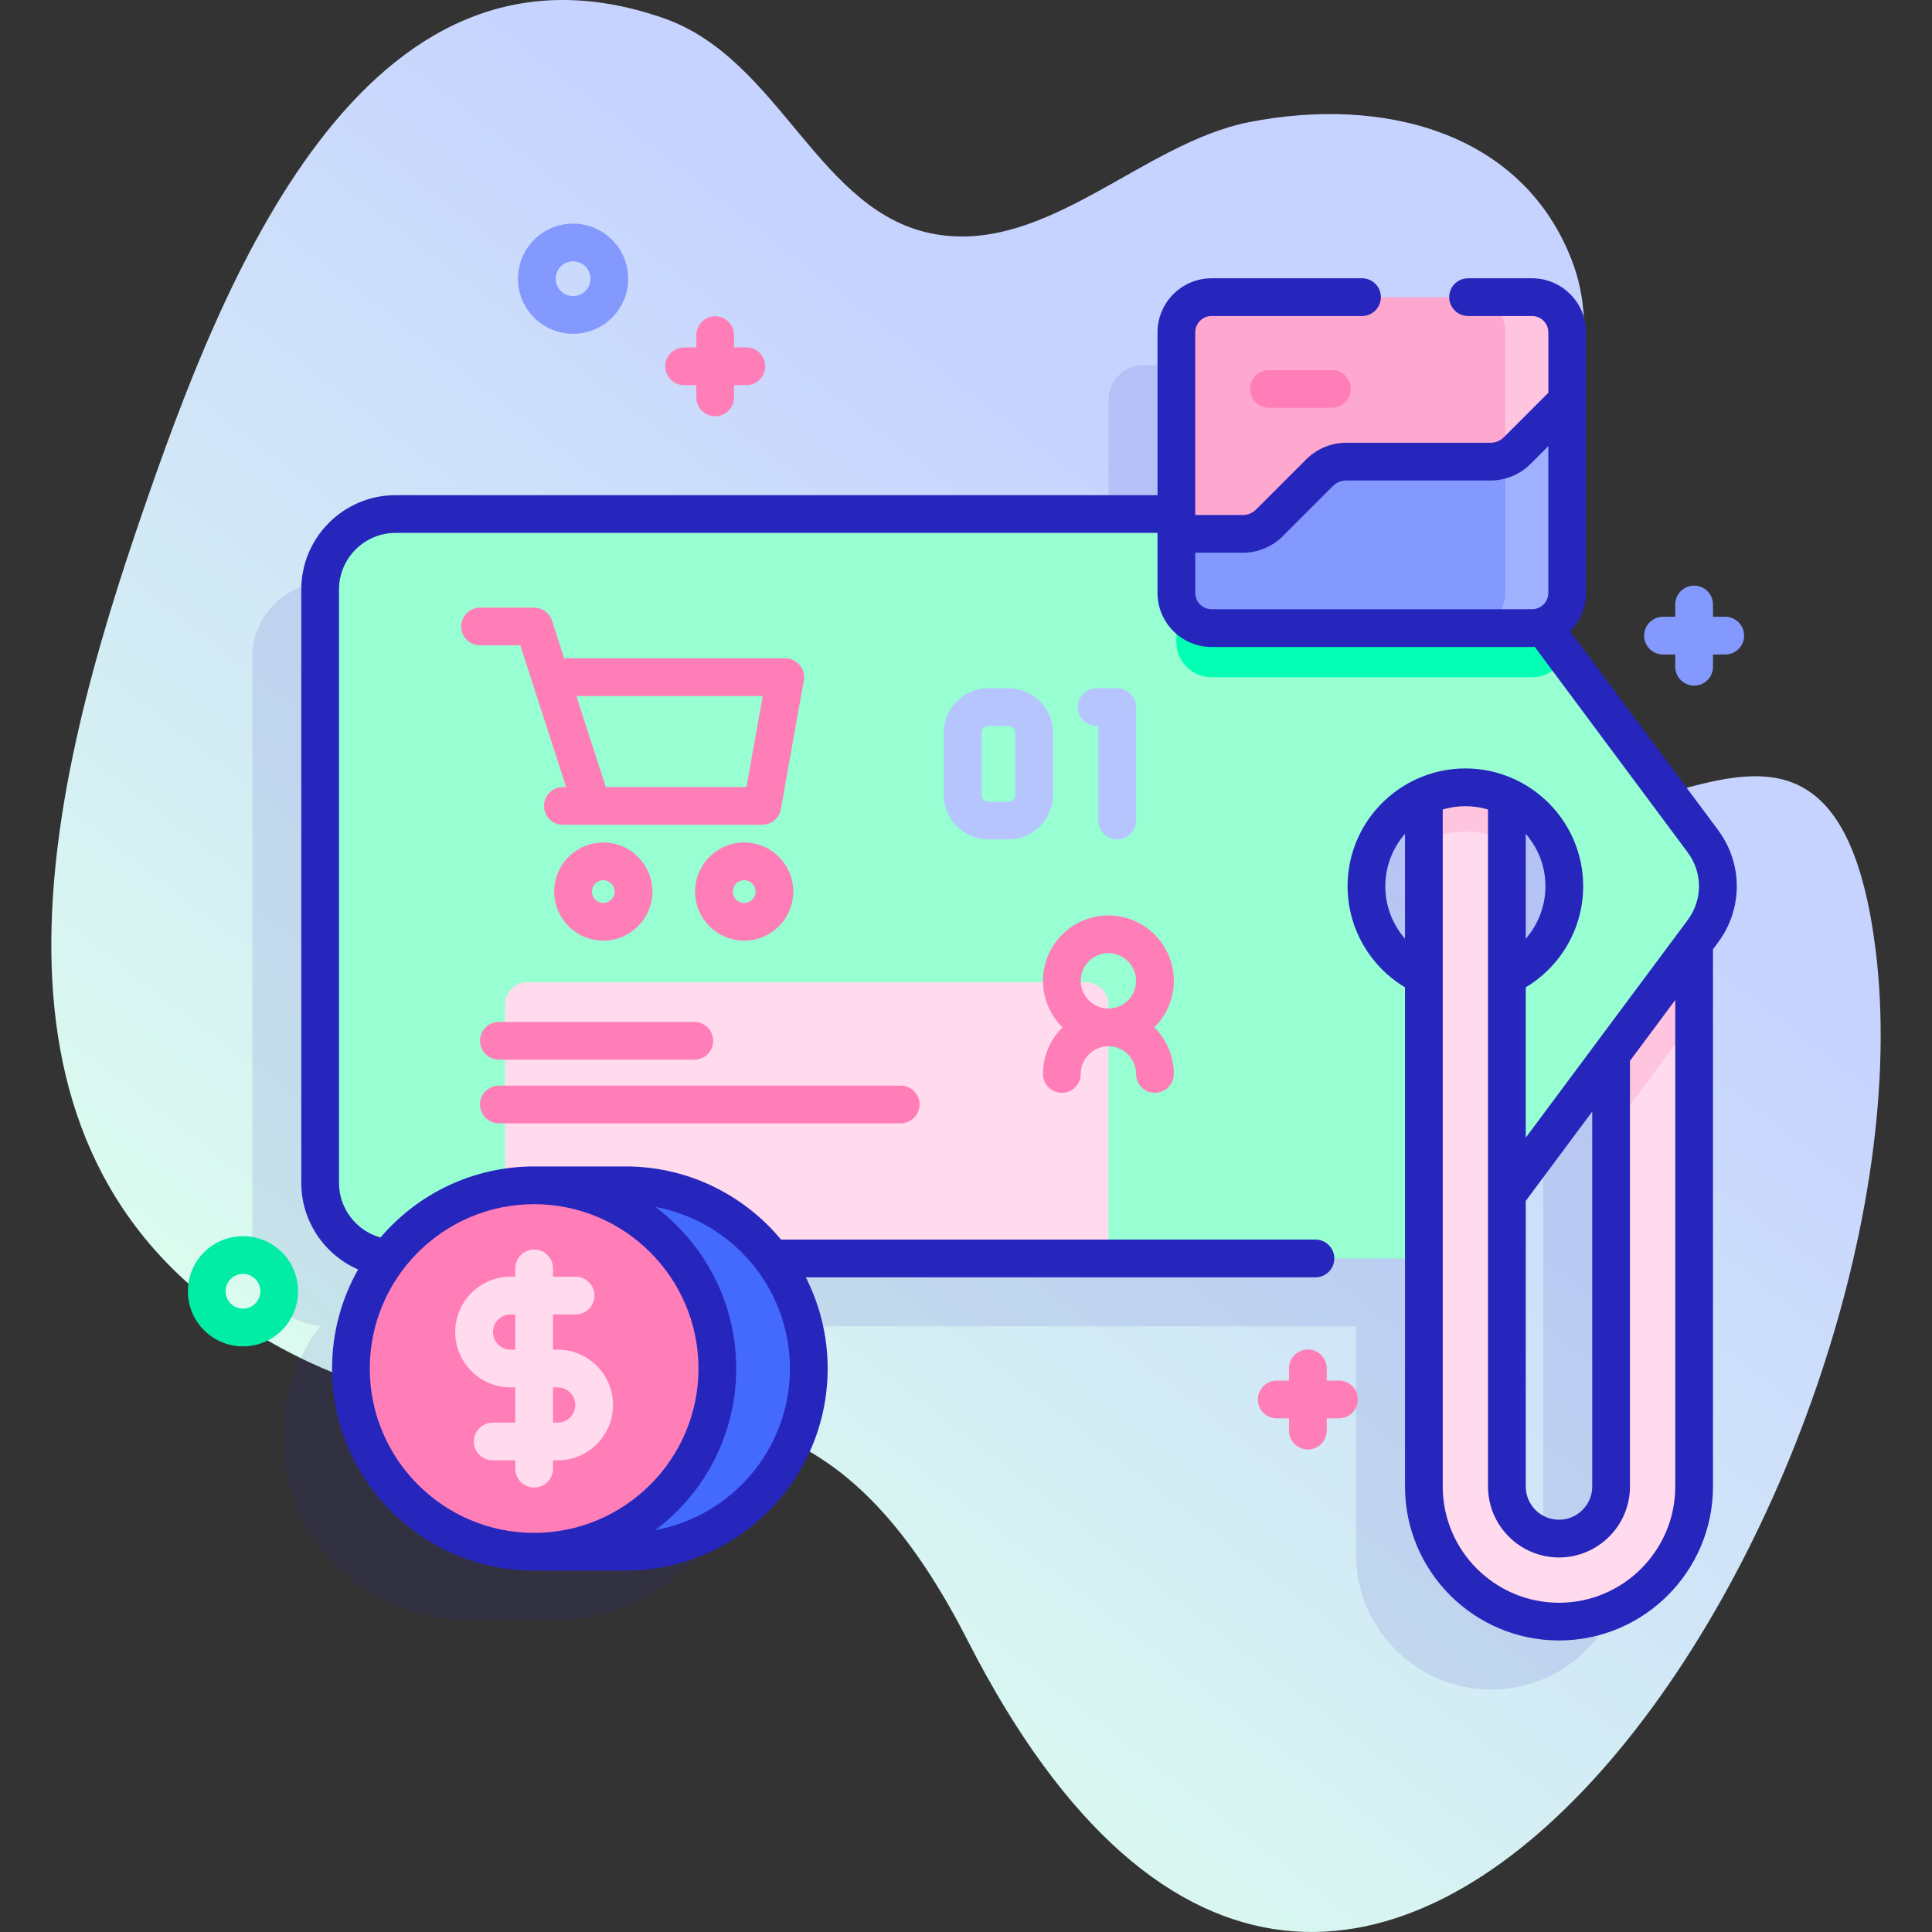 <svg id="Capa_1" enable-background="new 0 0 512 512" height="512" viewBox="0 0 512 512" width="512" xmlns="http://www.w3.org/2000/svg" xmlns:xlink="http://www.w3.org/1999/xlink"><rect x="0" y="0" width="512" height="512" fill="#333333" stroke="none"/><linearGradient id="SVGID_1_" gradientUnits="userSpaceOnUse" x1="125.669" x2="334.669" y1="420.174" y2="150.174"><stop offset=".011" stop-color="#dcfdee"/><stop offset=".777" stop-color="#ccddfb"/><stop offset="1" stop-color="#c7d3ff"/></linearGradient><path d="m497.061 251.773c-12.366-99.351-81.521 2.685-100.229-58.88-11.342-37.324 35.571-83.187 19.655-124.062-13.303-34.164-50.356-43.339-85.37-36.48-28.186 5.521-53.264 34.637-82.89 29.777-31.368-5.147-41.166-46.439-72.37-57.311-80.15-27.925-117.738 72.186-137.712 129.893-25.383 73.334-49.5 169.154 28.422 217.901 82.06 51.335 137.233-21.039 189.876 82.161 103.816 203.52 257.922-43.974 240.618-182.999z" fill="url(#SVGID_1_)"/><path d="m433.28 240.924-42.371-56.938c3.721-1.227 6.413-4.727 6.413-8.858v-69.05c0-5.15-4.18-9.33-9.33-9.33h-84.91c-5.15 0-9.33 4.18-9.33 9.33v48.146h-206.911c-11.05 0-20 8.95-20 20v157.28c0 10.368 7.879 18.886 17.979 19.898-6.161 8.139-9.821 18.277-9.821 29.273 0 26.814 21.737 48.552 48.552 48.552h24.235c26.815 0 48.552-21.738 48.552-48.552 0-10.949-3.627-21.049-9.741-29.171h172.113c.211 0 .42-.012.63-.019v60.448c0 19.75 16.06 35.81 35.81 35.81 19.74 0 35.81-16.06 35.81-35.81v-144.012l2.32-3.118c5.271-7.089 5.271-16.789 0-23.879zm-24.32 171.01c0 7.62-6.2 13.81-13.81 13.81s-13.81-6.19-13.81-13.81v-77.332l27.62-37.116z" fill="#2626bc" opacity=".11"/><path d="m451.28 222.924-36.65-49.25-21.87-29.39c-3.78-5.07-9.73-8.06-16.05-8.06h-271.87c-11.05 0-20 8.95-20 20v157.28c0 11.05 8.95 20 20 20h271.87c6.32 0 12.27-2.99 16.05-8.06l58.52-78.64c5.271-7.09 5.271-16.79 0-23.88zm-62.939 38.16c-14.49 0-26.22-11.75-26.22-26.22s11.73-26.22 26.22-26.22c14.47 0 26.22 11.75 26.22 26.22s-11.75 26.22-26.22 26.22z" fill="#97ffd2"/><path d="m414.631 173.674c-1.39 3.4-4.74 5.8-8.64 5.8h-84.91c-5.15 0-9.33-4.18-9.33-9.33v-33.92h64.96c6.32 0 12.27 2.99 16.05 8.06z" fill="#02ffb3"/><path d="m293.74 266.254v67.25h-159.94v-67.25c0-3.29 2.67-5.96 5.96-5.96h148.01c3.301 0 5.97 2.67 5.97 5.96z" fill="#ffdbed"/><path d="m183.997 280.822h-51.789c-2.761 0-4.998-2.238-4.998-4.998s2.237-4.998 4.998-4.998h51.789c2.761 0 4.998 2.238 4.998 4.998s-2.238 4.998-4.998 4.998z" fill="#ff7eb8"/><path d="m238.697 297.699h-106.49c-2.761 0-4.998-2.238-4.998-4.998s2.237-4.998 4.998-4.998h106.49c2.761 0 4.998 2.238 4.998 4.998s-2.237 4.998-4.998 4.998z" fill="#ff7eb8"/><path d="m448.96 249.914v144.02c0 19.75-16.07 35.81-35.81 35.81-19.75 0-35.81-16.06-35.81-35.81v-182.87c3.34-1.55 7.07-2.42 11-2.42s7.65.87 11 2.43v182.86c0 7.62 6.2 13.81 13.81 13.81s13.81-6.19 13.81-13.81v-114.45z" fill="#ffdbed"/><path d="m448.96 249.914v20.1l-22 29.57v-20.1z" fill="#ffc4df"/><path d="m399.341 211.074v11.75c-3.35-1.56-7.07-2.43-11-2.43s-7.66.87-11 2.42v-11.75c3.34-1.55 7.07-2.42 11-2.42 3.929 0 7.649.87 11 2.43z" fill="#ffc4df"/><path d="m415.322 88.078v69.05c0 5.15-4.18 9.33-9.33 9.33h-84.91c-5.15 0-9.33-4.18-9.33-9.33v-69.05c0-5.15 4.18-9.33 9.33-9.33h84.91c5.15-.001 9.33 4.179 9.33 9.33z" fill="#ffa8cf"/><path d="m352.964 108.066h-16.707c-2.762 0-5-2.239-5-5s2.238-5 5-5h16.707c2.762 0 5 2.239 5 5s-2.239 5-5 5z" fill="#ff7eb8"/><path d="m415.322 88.078v69.05c0 5.15-4.18 9.33-9.33 9.33h-16.4c5.15 0 9.33-4.18 9.33-9.33v-69.05c0-5.15-4.18-9.33-9.33-9.33h16.4c5.15-.001 9.33 4.179 9.33 9.33z" fill="#ffc4df"/><path d="m415.322 106.157v50.97c0 5.15-4.18 9.33-9.33 9.33h-84.91c-5.15 0-9.33-4.18-9.33-9.33v-15.65h17.6c2.65 0 5.2-1.05 7.07-2.93l13.28-13.28c1.88-1.87 4.42-2.93 7.08-2.93h38.22c1.36 0 2.69-.28 3.92-.8 1.17-.5 2.24-1.21 3.15-2.13z" fill="#8399fe"/><path d="m415.322 106.157v50.97c0 5.15-4.18 9.33-9.33 9.33h-16.4c5.15 0 9.33-4.18 9.33-9.33v-35.59c1.17-.5 2.24-1.21 3.15-2.13z" fill="#9fb0fe"/><path d="m165.786 411.227c26.815 0 48.552-21.737 48.552-48.552s-21.737-48.552-48.552-48.552h-24.235v97.104z" fill="#4369fd"/><circle cx="141.551" cy="362.675" fill="#ff7eb8" r="48.552"/><path d="m64.393 356.799c-3.9 0-7.568-1.52-10.326-4.278-5.693-5.693-5.693-14.957.001-20.65 5.693-5.693 14.957-5.693 20.65 0 5.694 5.693 5.694 14.957 0 20.65h.001c-.001 0-.001 0-.001 0-2.758 2.758-6.425 4.278-10.325 4.278zm0-19.204c-1.179 0-2.357.449-3.255 1.346-1.794 1.795-1.794 4.715 0 6.51.87.869 2.025 1.349 3.255 1.349 1.229 0 2.385-.479 3.254-1.349h.001c1.794-1.795 1.794-4.715 0-6.51-.898-.897-2.077-1.346-3.255-1.346z" fill="#01eca5"/><path d="m151.869 88.455c-3.739 0-7.479-1.424-10.325-4.271-5.694-5.693-5.694-14.957 0-20.65 5.693-5.693 14.957-5.693 20.65 0 2.759 2.757 4.278 6.425 4.278 10.325s-1.52 7.567-4.278 10.325v.001c-2.846 2.846-6.586 4.27-10.325 4.27zm0-19.196c-1.179 0-2.357.449-3.255 1.346-1.794 1.795-1.794 4.715 0 6.51 1.795 1.793 4.715 1.793 6.51 0 0-.001 0-.001 0-.001.869-.869 1.349-2.024 1.349-3.254s-.479-2.385-1.349-3.254c-.897-.898-2.076-1.347-3.255-1.347z" fill="#8399fe"/><path d="m197.787 92.066h-3.25v-3.25c0-2.762-2.238-5-5-5s-5 2.238-5 5v3.25h-3.25c-2.762 0-5 2.238-5 5s2.238 5 5 5h3.25v3.25c0 2.762 2.238 5 5 5s5-2.238 5-5v-3.25h3.25c2.762 0 5-2.238 5-5s-2.238-5-5-5z" fill="#ff7eb8"/><path d="m354.85 365.876h-3.25v-3.25c0-2.762-2.238-5-5-5s-5 2.238-5 5v3.25h-3.25c-2.762 0-5 2.238-5 5s2.238 5 5 5h3.25v3.25c0 2.762 2.238 5 5 5s5-2.238 5-5v-3.25h3.25c2.762 0 5-2.238 5-5s-2.239-5-5-5z" fill="#ff7eb8"/><path d="m457.21 163.449h-3.25v-3.25c0-2.762-2.238-5-5-5s-5 2.238-5 5v3.25h-3.25c-2.762 0-5 2.238-5 5s2.238 5 5 5h3.25v3.25c0 2.762 2.238 5 5 5s5-2.238 5-5v-3.25h3.25c2.762 0 5-2.238 5-5s-2.238-5-5-5z" fill="#8399fe"/><g fill="#ff7eb8"><path d="m305.9 272.268c3.191-3.146 5.176-7.513 5.176-12.338 0-9.56-7.777-17.337-17.338-17.337-9.56 0-17.337 7.777-17.337 17.337 0 4.825 1.985 9.192 5.176 12.338-3.191 3.146-5.176 7.512-5.176 12.337 0 2.762 2.238 5 5 5s5-2.238 5-5c0-4.046 3.291-7.337 7.337-7.337s7.338 3.291 7.338 7.337c0 2.762 2.238 5 5 5s5-2.238 5-5c0-4.825-1.984-9.191-5.176-12.337zm-19.499-12.338c0-4.046 3.291-7.337 7.337-7.337s7.338 3.291 7.338 7.337-3.292 7.338-7.338 7.338-7.337-3.292-7.337-7.338z"/><path d="m211.934 176.247c-.95-1.135-2.354-1.79-3.834-1.79h-58.588l-3.222-9.967c-.667-2.063-2.589-3.462-4.758-3.462h-14.323c-2.762 0-5 2.238-5 5s2.238 5 5 5h10.685l12.14 37.554h-.86c-2.762 0-5 2.238-5 5s2.238 5 5 5h52.834c2.423 0 4.496-1.736 4.922-4.121l6.092-34.125c.26-1.457-.139-2.954-1.088-4.089zm-14.113 32.335h-37.277l-7.799-24.125h49.383z"/><path d="m159.881 223.265c-7.175 0-13.012 5.837-13.012 13.012s5.837 13.013 13.012 13.013 13.013-5.838 13.013-13.013-5.838-13.012-13.013-13.012zm0 16.024c-1.661 0-3.012-1.352-3.012-3.013s1.351-3.012 3.012-3.012 3.013 1.351 3.013 3.012-1.352 3.013-3.013 3.013z"/><path d="m197.218 223.265c-7.175 0-13.012 5.837-13.012 13.012s5.837 13.013 13.012 13.013 13.012-5.838 13.012-13.013-5.837-13.012-13.012-13.012zm0 16.024c-1.661 0-3.012-1.352-3.012-3.013s1.351-3.012 3.012-3.012 3.012 1.351 3.012 3.012-1.351 3.013-3.012 3.013z"/></g><path d="m267.256 222.453h-5.331c-6.508 0-11.803-5.295-11.803-11.803v-16.457c0-6.508 5.295-11.803 11.803-11.803h5.331c6.508 0 11.803 5.295 11.803 11.803v16.457c0 6.508-5.295 11.803-11.803 11.803zm-5.331-30.062c-.994 0-1.803.809-1.803 1.803v16.457c0 .994.809 1.803 1.803 1.803h5.331c.994 0 1.803-.809 1.803-1.803v-16.457c0-.994-.809-1.803-1.803-1.803z" fill="#b7c5ff"/><path d="m296.072 222.453c-2.762 0-5-2.238-5-5v-25.063h-.444c-2.762 0-5-2.238-5-5s2.238-5 5-5h5.444c2.762 0 5 2.238 5 5v30.063c0 2.762-2.238 5-5 5z" fill="#b7c5ff"/><path d="m147.794 357.673h-1.243v-9.335h5.974c2.762 0 5-2.238 5-5s-2.238-5-5-5h-5.974v-2.199c0-2.762-2.238-5-5-5s-5 2.238-5 5v2.199h-1.243c-8.087 0-14.667 6.58-14.667 14.668s6.58 14.667 14.667 14.667h1.243v9.335h-5.974c-2.762 0-5 2.238-5 5s2.238 5 5 5h5.974v2.199c0 2.762 2.238 5 5 5s5-2.238 5-5v-2.199h1.243c8.087 0 14.667-6.579 14.667-14.667s-6.58-14.668-14.667-14.668zm-12.486 0c-2.573 0-4.667-2.094-4.667-4.667 0-2.574 2.094-4.668 4.667-4.668h1.243v9.335zm12.486 19.335h-1.243v-9.335h1.243c2.573 0 4.667 2.094 4.667 4.668 0 2.573-2.094 4.667-4.667 4.667z" fill="#ffdbed"/><path d="m455.287 219.94-39.188-52.665c.657-.655 1.253-1.372 1.774-2.143 1.547-2.288 2.451-5.044 2.451-8.007v-69.047c0-7.902-6.429-14.331-14.331-14.331h-16.943c-2.762 0-5 2.238-5 5s2.238 5 5 5h16.943c2.388 0 4.331 1.943 4.331 4.331v16.007l-11.807 11.806c-.434.438-.959.792-1.545 1.042-.635.269-1.298.405-1.971.405h-38.22c-3.997 0-7.764 1.558-10.615 4.395l-13.291 13.29c-.919.925-2.203 1.455-3.523 1.455h-12.598v-48.4c0-2.388 1.942-4.331 4.33-4.331h39.865c2.762 0 5-2.238 5-5s-2.238-5-5-5h-39.865c-7.901 0-14.33 6.429-14.33 14.331v43.146h-201.913c-13.785 0-25 11.215-25 25v157.28c0 10.072 6.104 19.02 15.061 22.919-4.386 7.763-6.903 16.717-6.903 26.252 0 29.528 24.023 53.552 53.552 53.552h24.235c29.528 0 53.552-24.023 53.552-53.552 0-8.694-2.096-16.904-5.788-24.171h135.06c2.762 0 5-2.238 5-5s-2.238-5-5-5h-141.625c-9.831-11.833-24.649-19.382-41.199-19.382h-24.235c-16.288 0-30.891 7.319-40.721 18.83-6.422-1.779-10.989-7.694-10.989-14.448v-157.28c0-8.271 6.729-15 15-15h201.914v.225c0 .01-.003.019-.003.029v15.649c0 7.901 6.429 14.33 14.33 14.33h84.91c.245 0 .484-.025.727-.037l40.546 54.489c3.985 5.355 3.985 12.553-.001 17.908l-42.923 57.684v-39.852c9.407-5.629 15.217-15.785 15.217-26.786 0-12.583-7.488-23.444-18.239-28.38-.017-.008-.034-.016-.051-.023-3.942-1.801-8.317-2.813-12.927-2.813-4.583 0-8.935 1.001-12.86 2.783-.076.031-.149.067-.224.101-10.695 4.958-18.134 15.79-18.134 28.333 0 10.989 5.815 21.165 15.218 26.791v132.279c0 22.503 18.307 40.81 40.81 40.81s40.81-18.307 40.81-40.81v-142.364l1.326-1.782c6.643-8.927 6.643-20.923 0-29.848zm-245.949 142.735c0 21.323-15.407 39.103-35.671 42.824 13.007-9.779 21.436-25.335 21.436-42.824 0-17.49-8.429-33.046-21.436-42.825 20.263 3.721 35.671 21.502 35.671 42.825zm-67.787-43.553c24.015 0 43.552 19.538 43.552 43.553s-19.537 43.552-43.552 43.552-43.552-19.537-43.552-43.552 19.537-43.553 43.552-43.553zm187.802-172.644c3.963 0 7.832-1.605 10.604-4.395l13.271-13.271c.956-.951 2.218-1.475 3.554-1.475h38.22c2.02 0 3.994-.402 5.885-1.203 1.797-.768 3.392-1.849 4.721-3.192l4.715-4.714v38.898c0 .894-.273 1.726-.739 2.417-.779 1.152-2.098 1.911-3.59 1.911h-84.908c-2.388 0-4.33-1.942-4.33-4.33v-10.646zm74.988 102.303v-27.808c3.24 3.726 5.217 8.577 5.217 13.891 0 5.194-1.91 10.111-5.217 13.917zm-37.218-13.918c0-5.314 1.978-10.165 5.218-13.891v27.813c-3.308-3.808-5.218-8.732-5.218-13.922zm76.837 159.071c0 16.988-13.821 30.81-30.81 30.81s-30.81-13.821-30.81-30.81v-179.41c1.905-.563 3.915-.877 6-.877s4.095.314 6 .877v179.41c0 10.372 8.438 18.81 18.81 18.81s18.81-8.438 18.81-18.81v-112.794l12-16.129zm-22 0c0 4.857-3.952 8.81-8.81 8.81s-8.81-3.952-8.81-8.81v-75.68l17.619-23.678v99.358z" fill="#2626bc"/></svg>